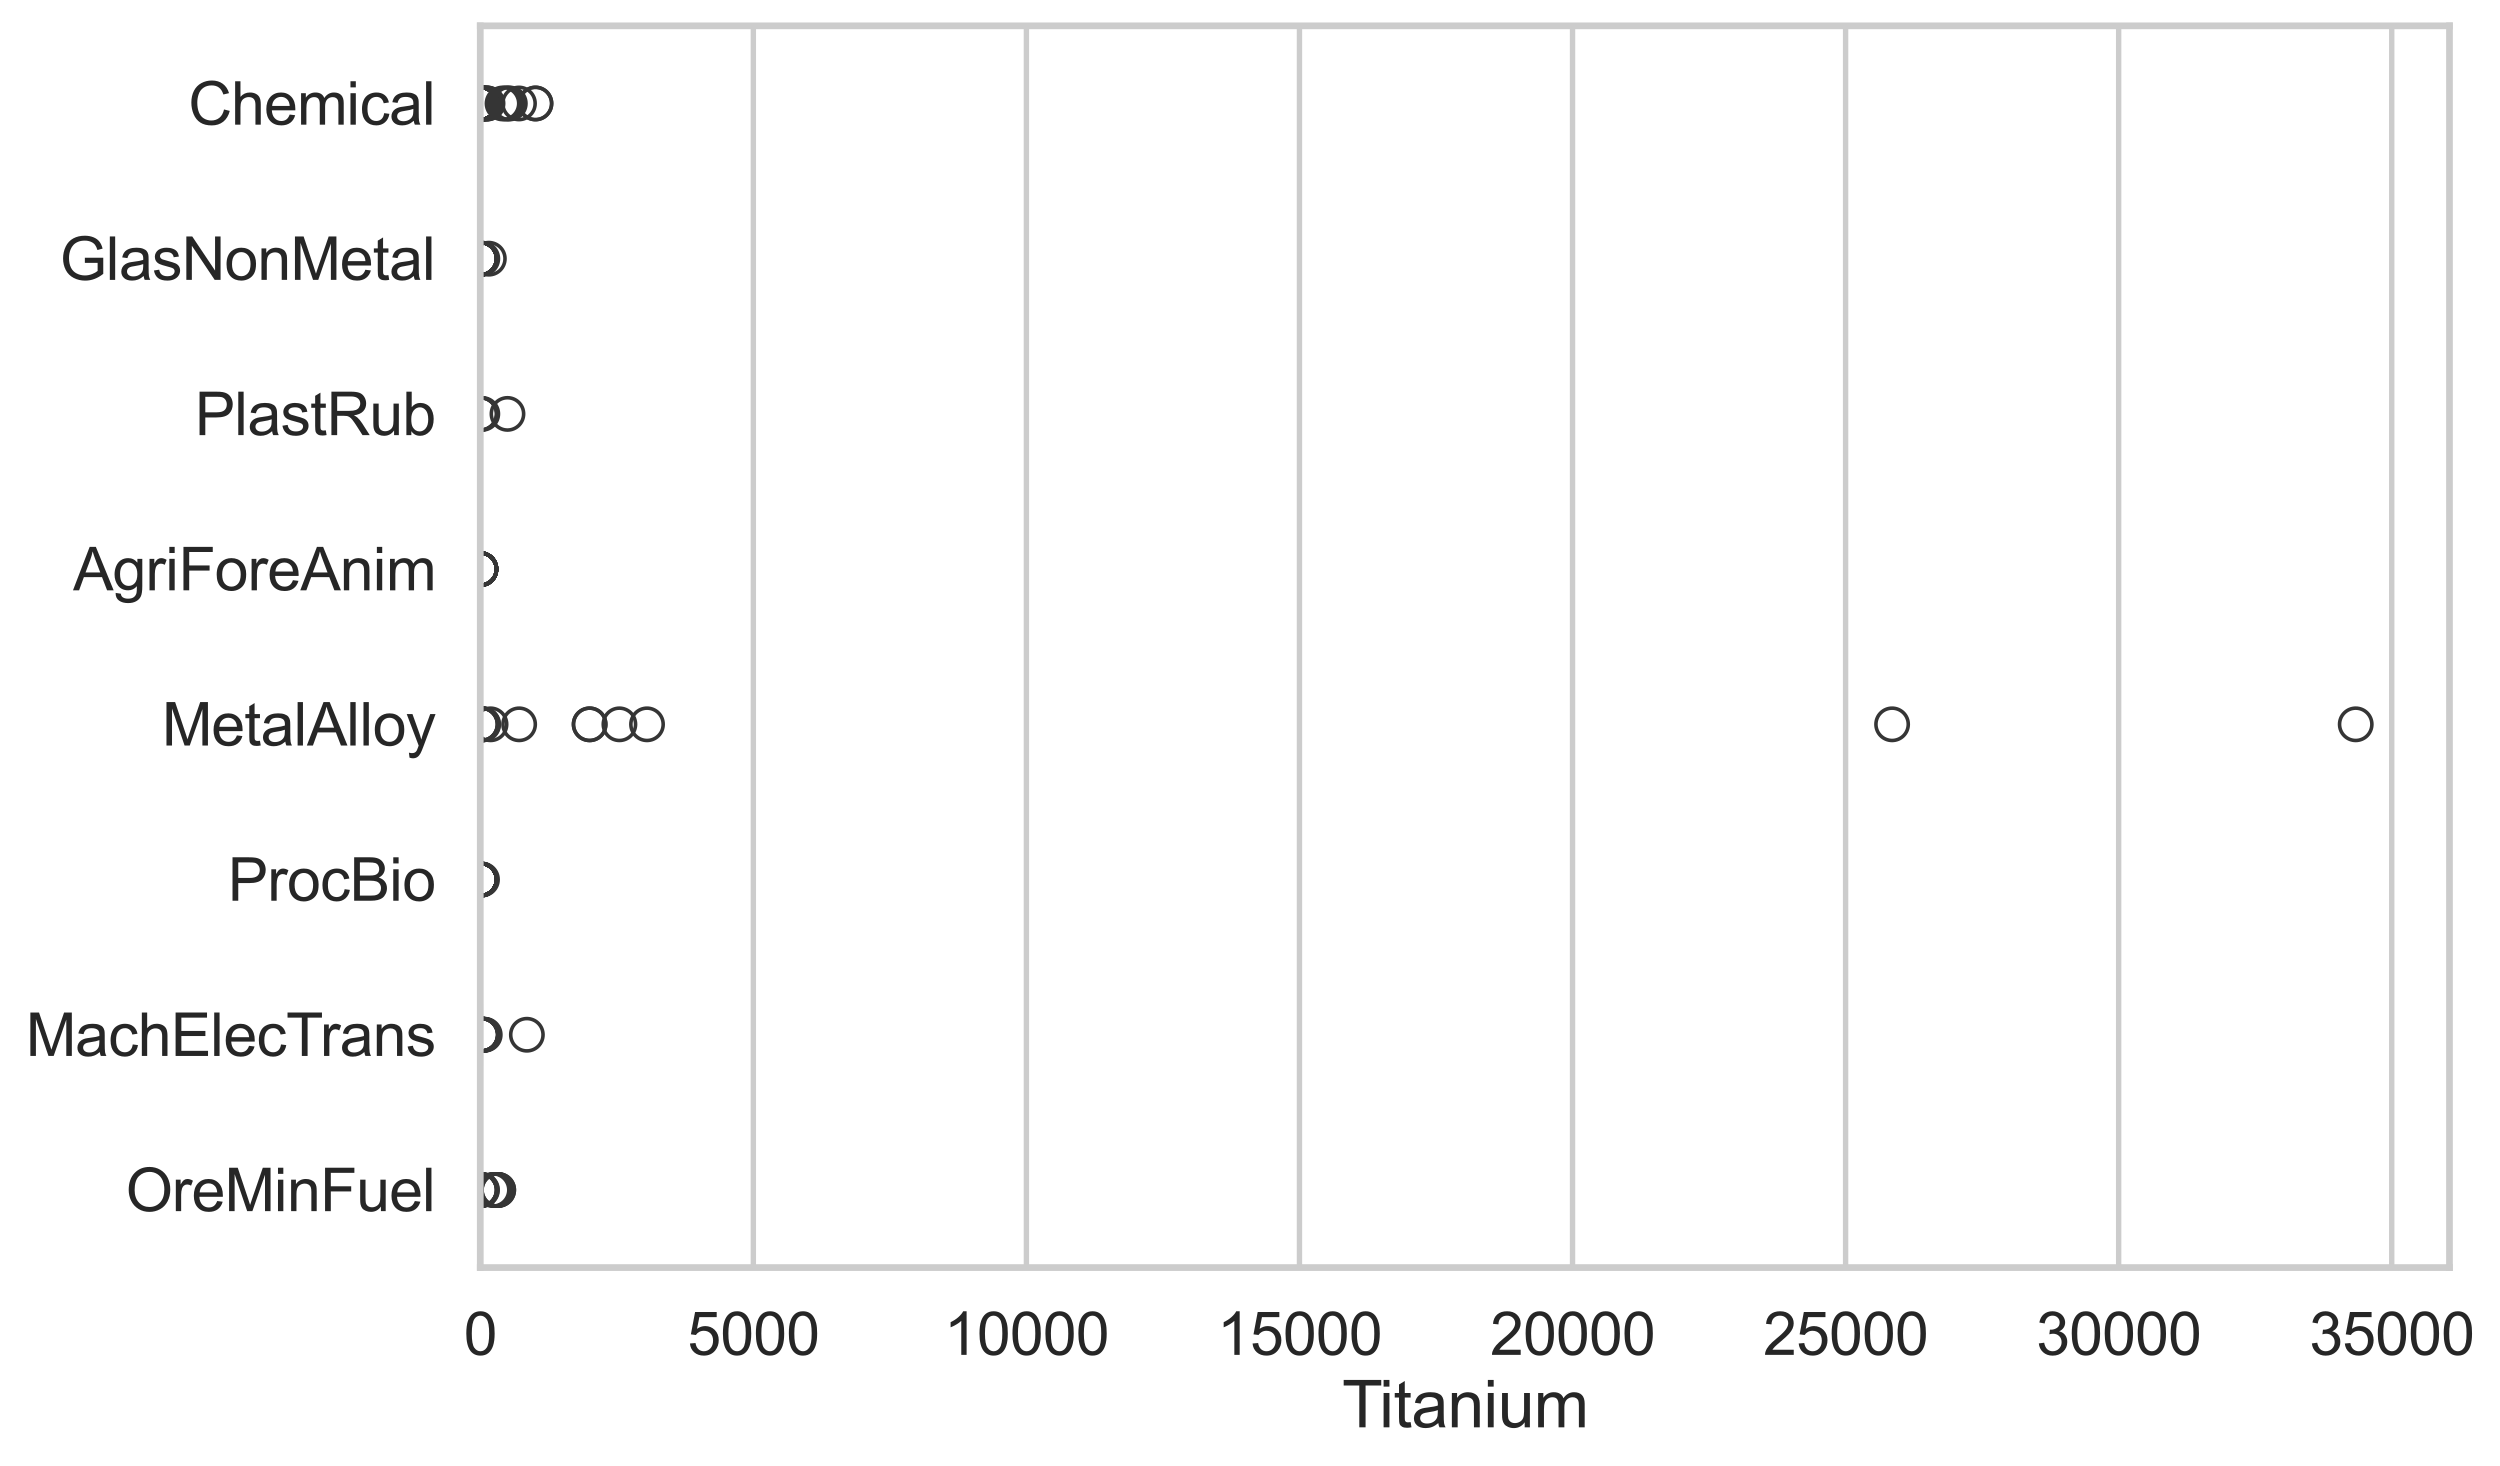 <?xml version="1.0" encoding="utf-8" standalone="no"?>
<!DOCTYPE svg PUBLIC "-//W3C//DTD SVG 1.1//EN"
  "http://www.w3.org/Graphics/SVG/1.1/DTD/svg11.dtd">
<svg xmlns:xlink="http://www.w3.org/1999/xlink" width="695.944pt" height="408.111pt" viewBox="0 0 695.944 408.111" xmlns="http://www.w3.org/2000/svg" version="1.1">
 <defs>
  <style type="text/css">*{stroke-linejoin: round; stroke-linecap: butt}</style>
 </defs>
 <g id="figure_1">
  <g id="patch_1">
   <path d="M 0 408.111 
L 695.944 408.111 
L 695.944 0 
L 0 0 
z
" style="fill: #ffffff"/>
  </g>
  <g id="axes_1">
   <g id="patch_2">
    <path d="M 133.697 352.86 
L 681.882 352.86 
L 681.882 7.2 
L 133.697 7.2 
z
" style="fill: #ffffff"/>
   </g>
   <g id="matplotlib.axis_1">
    <g id="xtick_1">
     <g id="line2d_1">
      <path d="M 133.697 352.86 
L 133.697 7.2 
" clip-path="url(#p1ba102d763)" style="fill: none; stroke: #cccccc; stroke-width: 1.5; stroke-linecap: round"/>
     </g>
     <g id="text_1">
      <!-- 0 -->
      <g style="fill: #262626" transform="translate(129.109 377.17) scale(0.165 -0.165)">
       <defs>
        <path id="ArialMT-30" d="M 266 2259 
Q 266 3072 433 3567 
Q 600 4063 929 4331 
Q 1259 4600 1759 4600 
Q 2128 4600 2406 4451 
Q 2684 4303 2865 4023 
Q 3047 3744 3150 3342 
Q 3253 2941 3253 2259 
Q 3253 1453 3087 958 
Q 2922 463 2592 192 
Q 2263 -78 1759 -78 
Q 1097 -78 719 397 
Q 266 969 266 2259 
z
M 844 2259 
Q 844 1131 1108 757 
Q 1372 384 1759 384 
Q 2147 384 2411 759 
Q 2675 1134 2675 2259 
Q 2675 3391 2411 3762 
Q 2147 4134 1753 4134 
Q 1366 4134 1134 3806 
Q 844 3388 844 2259 
z
" transform="scale(0.016)"/>
       </defs>
       <use xlink:href="#ArialMT-30"/>
      </g>
     </g>
    </g>
    <g id="xtick_2">
     <g id="line2d_2">
      <path d="M 209.712 352.86 
L 209.712 7.2 
" clip-path="url(#p1ba102d763)" style="fill: none; stroke: #cccccc; stroke-width: 1.5; stroke-linecap: round"/>
     </g>
     <g id="text_2">
      <!-- 5000 -->
      <g style="fill: #262626" transform="translate(191.361 377.17) scale(0.165 -0.165)">
       <defs>
        <path id="ArialMT-35" d="M 266 1200 
L 856 1250 
Q 922 819 1161 601 
Q 1400 384 1738 384 
Q 2144 384 2425 690 
Q 2706 997 2706 1503 
Q 2706 1984 2436 2262 
Q 2166 2541 1728 2541 
Q 1456 2541 1237 2417 
Q 1019 2294 894 2097 
L 366 2166 
L 809 4519 
L 3088 4519 
L 3088 3981 
L 1259 3981 
L 1013 2750 
Q 1425 3038 1878 3038 
Q 2478 3038 2890 2622 
Q 3303 2206 3303 1553 
Q 3303 931 2941 478 
Q 2500 -78 1738 -78 
Q 1113 -78 717 272 
Q 322 622 266 1200 
z
" transform="scale(0.016)"/>
       </defs>
       <use xlink:href="#ArialMT-35"/>
       <use xlink:href="#ArialMT-30" transform="translate(55.615 0)"/>
       <use xlink:href="#ArialMT-30" transform="translate(111.23 0)"/>
       <use xlink:href="#ArialMT-30" transform="translate(166.846 0)"/>
      </g>
     </g>
    </g>
    <g id="xtick_3">
     <g id="line2d_3">
      <path d="M 285.728 352.86 
L 285.728 7.2 
" clip-path="url(#p1ba102d763)" style="fill: none; stroke: #cccccc; stroke-width: 1.5; stroke-linecap: round"/>
     </g>
     <g id="text_3">
      <!-- 10000 -->
      <g style="fill: #262626" transform="translate(262.789 377.17) scale(0.165 -0.165)">
       <defs>
        <path id="ArialMT-31" d="M 2384 0 
L 1822 0 
L 1822 3584 
Q 1619 3391 1289 3197 
Q 959 3003 697 2906 
L 697 3450 
Q 1169 3672 1522 3987 
Q 1875 4303 2022 4600 
L 2384 4600 
L 2384 0 
z
" transform="scale(0.016)"/>
       </defs>
       <use xlink:href="#ArialMT-31"/>
       <use xlink:href="#ArialMT-30" transform="translate(55.615 0)"/>
       <use xlink:href="#ArialMT-30" transform="translate(111.23 0)"/>
       <use xlink:href="#ArialMT-30" transform="translate(166.846 0)"/>
       <use xlink:href="#ArialMT-30" transform="translate(222.461 0)"/>
      </g>
     </g>
    </g>
    <g id="xtick_4">
     <g id="line2d_4">
      <path d="M 361.743 352.86 
L 361.743 7.2 
" clip-path="url(#p1ba102d763)" style="fill: none; stroke: #cccccc; stroke-width: 1.5; stroke-linecap: round"/>
     </g>
     <g id="text_4">
      <!-- 15000 -->
      <g style="fill: #262626" transform="translate(338.804 377.17) scale(0.165 -0.165)">
       <use xlink:href="#ArialMT-31"/>
       <use xlink:href="#ArialMT-35" transform="translate(55.615 0)"/>
       <use xlink:href="#ArialMT-30" transform="translate(111.23 0)"/>
       <use xlink:href="#ArialMT-30" transform="translate(166.846 0)"/>
       <use xlink:href="#ArialMT-30" transform="translate(222.461 0)"/>
      </g>
     </g>
    </g>
    <g id="xtick_5">
     <g id="line2d_5">
      <path d="M 437.759 352.86 
L 437.759 7.2 
" clip-path="url(#p1ba102d763)" style="fill: none; stroke: #cccccc; stroke-width: 1.5; stroke-linecap: round"/>
     </g>
     <g id="text_5">
      <!-- 20000 -->
      <g style="fill: #262626" transform="translate(414.82 377.17) scale(0.165 -0.165)">
       <defs>
        <path id="ArialMT-32" d="M 3222 541 
L 3222 0 
L 194 0 
Q 188 203 259 391 
Q 375 700 629 1000 
Q 884 1300 1366 1694 
Q 2113 2306 2375 2664 
Q 2638 3022 2638 3341 
Q 2638 3675 2398 3904 
Q 2159 4134 1775 4134 
Q 1369 4134 1125 3890 
Q 881 3647 878 3216 
L 300 3275 
Q 359 3922 746 4261 
Q 1134 4600 1788 4600 
Q 2447 4600 2831 4234 
Q 3216 3869 3216 3328 
Q 3216 3053 3103 2787 
Q 2991 2522 2730 2228 
Q 2469 1934 1863 1422 
Q 1356 997 1212 845 
Q 1069 694 975 541 
L 3222 541 
z
" transform="scale(0.016)"/>
       </defs>
       <use xlink:href="#ArialMT-32"/>
       <use xlink:href="#ArialMT-30" transform="translate(55.615 0)"/>
       <use xlink:href="#ArialMT-30" transform="translate(111.23 0)"/>
       <use xlink:href="#ArialMT-30" transform="translate(166.846 0)"/>
       <use xlink:href="#ArialMT-30" transform="translate(222.461 0)"/>
      </g>
     </g>
    </g>
    <g id="xtick_6">
     <g id="line2d_6">
      <path d="M 513.774 352.86 
L 513.774 7.2 
" clip-path="url(#p1ba102d763)" style="fill: none; stroke: #cccccc; stroke-width: 1.5; stroke-linecap: round"/>
     </g>
     <g id="text_6">
      <!-- 25000 -->
      <g style="fill: #262626" transform="translate(490.835 377.17) scale(0.165 -0.165)">
       <use xlink:href="#ArialMT-32"/>
       <use xlink:href="#ArialMT-35" transform="translate(55.615 0)"/>
       <use xlink:href="#ArialMT-30" transform="translate(111.23 0)"/>
       <use xlink:href="#ArialMT-30" transform="translate(166.846 0)"/>
       <use xlink:href="#ArialMT-30" transform="translate(222.461 0)"/>
      </g>
     </g>
    </g>
    <g id="xtick_7">
     <g id="line2d_7">
      <path d="M 589.789 352.86 
L 589.789 7.2 
" clip-path="url(#p1ba102d763)" style="fill: none; stroke: #cccccc; stroke-width: 1.5; stroke-linecap: round"/>
     </g>
     <g id="text_7">
      <!-- 30000 -->
      <g style="fill: #262626" transform="translate(566.851 377.17) scale(0.165 -0.165)">
       <defs>
        <path id="ArialMT-33" d="M 269 1209 
L 831 1284 
Q 928 806 1161 595 
Q 1394 384 1728 384 
Q 2125 384 2398 659 
Q 2672 934 2672 1341 
Q 2672 1728 2419 1979 
Q 2166 2231 1775 2231 
Q 1616 2231 1378 2169 
L 1441 2663 
Q 1497 2656 1531 2656 
Q 1891 2656 2178 2843 
Q 2466 3031 2466 3422 
Q 2466 3731 2256 3934 
Q 2047 4138 1716 4138 
Q 1388 4138 1169 3931 
Q 950 3725 888 3313 
L 325 3413 
Q 428 3978 793 4289 
Q 1159 4600 1703 4600 
Q 2078 4600 2393 4439 
Q 2709 4278 2876 4000 
Q 3044 3722 3044 3409 
Q 3044 3113 2884 2869 
Q 2725 2625 2413 2481 
Q 2819 2388 3044 2092 
Q 3269 1797 3269 1353 
Q 3269 753 2831 336 
Q 2394 -81 1725 -81 
Q 1122 -81 723 278 
Q 325 638 269 1209 
z
" transform="scale(0.016)"/>
       </defs>
       <use xlink:href="#ArialMT-33"/>
       <use xlink:href="#ArialMT-30" transform="translate(55.615 0)"/>
       <use xlink:href="#ArialMT-30" transform="translate(111.23 0)"/>
       <use xlink:href="#ArialMT-30" transform="translate(166.846 0)"/>
       <use xlink:href="#ArialMT-30" transform="translate(222.461 0)"/>
      </g>
     </g>
    </g>
    <g id="xtick_8">
     <g id="line2d_8">
      <path d="M 665.805 352.86 
L 665.805 7.2 
" clip-path="url(#p1ba102d763)" style="fill: none; stroke: #cccccc; stroke-width: 1.5; stroke-linecap: round"/>
     </g>
     <g id="text_8">
      <!-- 35000 -->
      <g style="fill: #262626" transform="translate(642.866 377.17) scale(0.165 -0.165)">
       <use xlink:href="#ArialMT-33"/>
       <use xlink:href="#ArialMT-35" transform="translate(55.615 0)"/>
       <use xlink:href="#ArialMT-30" transform="translate(111.23 0)"/>
       <use xlink:href="#ArialMT-30" transform="translate(166.846 0)"/>
       <use xlink:href="#ArialMT-30" transform="translate(222.461 0)"/>
      </g>
     </g>
    </g>
    <g id="text_9">
     <!-- Titanium -->
     <g style="fill: #262626" transform="translate(373.619 397.334) scale(0.18 -0.18)">
      <defs>
       <path id="ArialMT-54" d="M 1659 0 
L 1659 4041 
L 150 4041 
L 150 4581 
L 3781 4581 
L 3781 4041 
L 2266 4041 
L 2266 0 
L 1659 0 
z
" transform="scale(0.016)"/>
       <path id="ArialMT-69" d="M 425 3934 
L 425 4581 
L 988 4581 
L 988 3934 
L 425 3934 
z
M 425 0 
L 425 3319 
L 988 3319 
L 988 0 
L 425 0 
z
" transform="scale(0.016)"/>
       <path id="ArialMT-74" d="M 1650 503 
L 1731 6 
Q 1494 -44 1306 -44 
Q 1000 -44 831 53 
Q 663 150 594 308 
Q 525 466 525 972 
L 525 2881 
L 113 2881 
L 113 3319 
L 525 3319 
L 525 4141 
L 1084 4478 
L 1084 3319 
L 1650 3319 
L 1650 2881 
L 1084 2881 
L 1084 941 
Q 1084 700 1114 631 
Q 1144 563 1211 522 
Q 1278 481 1403 481 
Q 1497 481 1650 503 
z
" transform="scale(0.016)"/>
       <path id="ArialMT-61" d="M 2588 409 
Q 2275 144 1986 34 
Q 1697 -75 1366 -75 
Q 819 -75 525 192 
Q 231 459 231 875 
Q 231 1119 342 1320 
Q 453 1522 633 1644 
Q 813 1766 1038 1828 
Q 1203 1872 1538 1913 
Q 2219 1994 2541 2106 
Q 2544 2222 2544 2253 
Q 2544 2597 2384 2738 
Q 2169 2928 1744 2928 
Q 1347 2928 1158 2789 
Q 969 2650 878 2297 
L 328 2372 
Q 403 2725 575 2942 
Q 747 3159 1072 3276 
Q 1397 3394 1825 3394 
Q 2250 3394 2515 3294 
Q 2781 3194 2906 3042 
Q 3031 2891 3081 2659 
Q 3109 2516 3109 2141 
L 3109 1391 
Q 3109 606 3145 398 
Q 3181 191 3288 0 
L 2700 0 
Q 2613 175 2588 409 
z
M 2541 1666 
Q 2234 1541 1622 1453 
Q 1275 1403 1131 1340 
Q 988 1278 909 1158 
Q 831 1038 831 891 
Q 831 666 1001 516 
Q 1172 366 1500 366 
Q 1825 366 2078 508 
Q 2331 650 2450 897 
Q 2541 1088 2541 1459 
L 2541 1666 
z
" transform="scale(0.016)"/>
       <path id="ArialMT-6e" d="M 422 0 
L 422 3319 
L 928 3319 
L 928 2847 
Q 1294 3394 1984 3394 
Q 2284 3394 2536 3286 
Q 2788 3178 2913 3003 
Q 3038 2828 3088 2588 
Q 3119 2431 3119 2041 
L 3119 0 
L 2556 0 
L 2556 2019 
Q 2556 2363 2490 2533 
Q 2425 2703 2258 2804 
Q 2091 2906 1866 2906 
Q 1506 2906 1245 2678 
Q 984 2450 984 1813 
L 984 0 
L 422 0 
z
" transform="scale(0.016)"/>
       <path id="ArialMT-75" d="M 2597 0 
L 2597 488 
Q 2209 -75 1544 -75 
Q 1250 -75 995 37 
Q 741 150 617 320 
Q 494 491 444 738 
Q 409 903 409 1263 
L 409 3319 
L 972 3319 
L 972 1478 
Q 972 1038 1006 884 
Q 1059 663 1231 536 
Q 1403 409 1656 409 
Q 1909 409 2131 539 
Q 2353 669 2445 892 
Q 2538 1116 2538 1541 
L 2538 3319 
L 3100 3319 
L 3100 0 
L 2597 0 
z
" transform="scale(0.016)"/>
       <path id="ArialMT-6d" d="M 422 0 
L 422 3319 
L 925 3319 
L 925 2853 
Q 1081 3097 1340 3245 
Q 1600 3394 1931 3394 
Q 2300 3394 2536 3241 
Q 2772 3088 2869 2813 
Q 3263 3394 3894 3394 
Q 4388 3394 4653 3120 
Q 4919 2847 4919 2278 
L 4919 0 
L 4359 0 
L 4359 2091 
Q 4359 2428 4304 2576 
Q 4250 2725 4106 2815 
Q 3963 2906 3769 2906 
Q 3419 2906 3187 2673 
Q 2956 2441 2956 1928 
L 2956 0 
L 2394 0 
L 2394 2156 
Q 2394 2531 2256 2718 
Q 2119 2906 1806 2906 
Q 1569 2906 1367 2781 
Q 1166 2656 1075 2415 
Q 984 2175 984 1722 
L 984 0 
L 422 0 
z
" transform="scale(0.016)"/>
      </defs>
      <use xlink:href="#ArialMT-54"/>
      <use xlink:href="#ArialMT-69" transform="translate(57.334 0)"/>
      <use xlink:href="#ArialMT-74" transform="translate(79.551 0)"/>
      <use xlink:href="#ArialMT-61" transform="translate(107.334 0)"/>
      <use xlink:href="#ArialMT-6e" transform="translate(162.949 0)"/>
      <use xlink:href="#ArialMT-69" transform="translate(218.564 0)"/>
      <use xlink:href="#ArialMT-75" transform="translate(240.781 0)"/>
      <use xlink:href="#ArialMT-6d" transform="translate(296.396 0)"/>
     </g>
    </g>
   </g>
   <g id="matplotlib.axis_2">
    <g id="ytick_1">
     <g id="text_10">
      <!-- Chemical -->
      <g style="fill: #262626" transform="translate(52.428 34.709) scale(0.165 -0.165)">
       <defs>
        <path id="ArialMT-43" d="M 3763 1606 
L 4369 1453 
Q 4178 706 3683 314 
Q 3188 -78 2472 -78 
Q 1731 -78 1267 223 
Q 803 525 561 1097 
Q 319 1669 319 2325 
Q 319 3041 592 3573 
Q 866 4106 1370 4382 
Q 1875 4659 2481 4659 
Q 3169 4659 3637 4309 
Q 4106 3959 4291 3325 
L 3694 3184 
Q 3534 3684 3231 3912 
Q 2928 4141 2469 4141 
Q 1941 4141 1586 3887 
Q 1231 3634 1087 3207 
Q 944 2781 944 2328 
Q 944 1744 1114 1308 
Q 1284 872 1643 656 
Q 2003 441 2422 441 
Q 2931 441 3284 734 
Q 3638 1028 3763 1606 
z
" transform="scale(0.016)"/>
        <path id="ArialMT-68" d="M 422 0 
L 422 4581 
L 984 4581 
L 984 2938 
Q 1378 3394 1978 3394 
Q 2347 3394 2619 3248 
Q 2891 3103 3008 2847 
Q 3125 2591 3125 2103 
L 3125 0 
L 2563 0 
L 2563 2103 
Q 2563 2525 2380 2717 
Q 2197 2909 1863 2909 
Q 1613 2909 1392 2779 
Q 1172 2650 1078 2428 
Q 984 2206 984 1816 
L 984 0 
L 422 0 
z
" transform="scale(0.016)"/>
        <path id="ArialMT-65" d="M 2694 1069 
L 3275 997 
Q 3138 488 2766 206 
Q 2394 -75 1816 -75 
Q 1088 -75 661 373 
Q 234 822 234 1631 
Q 234 2469 665 2931 
Q 1097 3394 1784 3394 
Q 2450 3394 2872 2941 
Q 3294 2488 3294 1666 
Q 3294 1616 3291 1516 
L 816 1516 
Q 847 969 1125 678 
Q 1403 388 1819 388 
Q 2128 388 2347 550 
Q 2566 713 2694 1069 
z
M 847 1978 
L 2700 1978 
Q 2663 2397 2488 2606 
Q 2219 2931 1791 2931 
Q 1403 2931 1139 2672 
Q 875 2413 847 1978 
z
" transform="scale(0.016)"/>
        <path id="ArialMT-63" d="M 2588 1216 
L 3141 1144 
Q 3050 572 2676 248 
Q 2303 -75 1759 -75 
Q 1078 -75 664 370 
Q 250 816 250 1647 
Q 250 2184 428 2587 
Q 606 2991 970 3192 
Q 1334 3394 1763 3394 
Q 2303 3394 2647 3120 
Q 2991 2847 3088 2344 
L 2541 2259 
Q 2463 2594 2264 2762 
Q 2066 2931 1784 2931 
Q 1359 2931 1093 2626 
Q 828 2322 828 1663 
Q 828 994 1084 691 
Q 1341 388 1753 388 
Q 2084 388 2306 591 
Q 2528 794 2588 1216 
z
" transform="scale(0.016)"/>
        <path id="ArialMT-6c" d="M 409 0 
L 409 4581 
L 972 4581 
L 972 0 
L 409 0 
z
" transform="scale(0.016)"/>
       </defs>
       <use xlink:href="#ArialMT-43"/>
       <use xlink:href="#ArialMT-68" transform="translate(72.217 0)"/>
       <use xlink:href="#ArialMT-65" transform="translate(127.832 0)"/>
       <use xlink:href="#ArialMT-6d" transform="translate(183.447 0)"/>
       <use xlink:href="#ArialMT-69" transform="translate(266.748 0)"/>
       <use xlink:href="#ArialMT-63" transform="translate(288.965 0)"/>
       <use xlink:href="#ArialMT-61" transform="translate(338.965 0)"/>
       <use xlink:href="#ArialMT-6c" transform="translate(394.58 0)"/>
      </g>
     </g>
    </g>
    <g id="ytick_2">
     <g id="text_11">
      <!-- GlasNonMetal -->
      <g style="fill: #262626" transform="translate(16.659 77.916) scale(0.165 -0.165)">
       <defs>
        <path id="ArialMT-47" d="M 2638 1797 
L 2638 2334 
L 4578 2338 
L 4578 638 
Q 4131 281 3656 101 
Q 3181 -78 2681 -78 
Q 2006 -78 1454 211 
Q 903 500 622 1047 
Q 341 1594 341 2269 
Q 341 2938 620 3517 
Q 900 4097 1425 4378 
Q 1950 4659 2634 4659 
Q 3131 4659 3532 4498 
Q 3934 4338 4162 4050 
Q 4391 3763 4509 3300 
L 3963 3150 
Q 3859 3500 3706 3700 
Q 3553 3900 3268 4020 
Q 2984 4141 2638 4141 
Q 2222 4141 1919 4014 
Q 1616 3888 1430 3681 
Q 1244 3475 1141 3228 
Q 966 2803 966 2306 
Q 966 1694 1177 1281 
Q 1388 869 1791 669 
Q 2194 469 2647 469 
Q 3041 469 3416 620 
Q 3791 772 3984 944 
L 3984 1797 
L 2638 1797 
z
" transform="scale(0.016)"/>
        <path id="ArialMT-73" d="M 197 991 
L 753 1078 
Q 800 744 1014 566 
Q 1228 388 1613 388 
Q 2000 388 2187 545 
Q 2375 703 2375 916 
Q 2375 1106 2209 1216 
Q 2094 1291 1634 1406 
Q 1016 1563 777 1677 
Q 538 1791 414 1992 
Q 291 2194 291 2438 
Q 291 2659 392 2848 
Q 494 3038 669 3163 
Q 800 3259 1026 3326 
Q 1253 3394 1513 3394 
Q 1903 3394 2198 3281 
Q 2494 3169 2634 2976 
Q 2775 2784 2828 2463 
L 2278 2388 
Q 2241 2644 2061 2787 
Q 1881 2931 1553 2931 
Q 1166 2931 1000 2803 
Q 834 2675 834 2503 
Q 834 2394 903 2306 
Q 972 2216 1119 2156 
Q 1203 2125 1616 2013 
Q 2213 1853 2448 1751 
Q 2684 1650 2818 1456 
Q 2953 1263 2953 975 
Q 2953 694 2789 445 
Q 2625 197 2315 61 
Q 2006 -75 1616 -75 
Q 969 -75 630 194 
Q 291 463 197 991 
z
" transform="scale(0.016)"/>
        <path id="ArialMT-4e" d="M 488 0 
L 488 4581 
L 1109 4581 
L 3516 984 
L 3516 4581 
L 4097 4581 
L 4097 0 
L 3475 0 
L 1069 3600 
L 1069 0 
L 488 0 
z
" transform="scale(0.016)"/>
        <path id="ArialMT-6f" d="M 213 1659 
Q 213 2581 725 3025 
Q 1153 3394 1769 3394 
Q 2453 3394 2887 2945 
Q 3322 2497 3322 1706 
Q 3322 1066 3130 698 
Q 2938 331 2570 128 
Q 2203 -75 1769 -75 
Q 1072 -75 642 372 
Q 213 819 213 1659 
z
M 791 1659 
Q 791 1022 1069 705 
Q 1347 388 1769 388 
Q 2188 388 2466 706 
Q 2744 1025 2744 1678 
Q 2744 2294 2464 2611 
Q 2184 2928 1769 2928 
Q 1347 2928 1069 2612 
Q 791 2297 791 1659 
z
" transform="scale(0.016)"/>
        <path id="ArialMT-4d" d="M 475 0 
L 475 4581 
L 1388 4581 
L 2472 1338 
Q 2622 884 2691 659 
Q 2769 909 2934 1394 
L 4031 4581 
L 4847 4581 
L 4847 0 
L 4263 0 
L 4263 3834 
L 2931 0 
L 2384 0 
L 1059 3900 
L 1059 0 
L 475 0 
z
" transform="scale(0.016)"/>
       </defs>
       <use xlink:href="#ArialMT-47"/>
       <use xlink:href="#ArialMT-6c" transform="translate(77.783 0)"/>
       <use xlink:href="#ArialMT-61" transform="translate(100 0)"/>
       <use xlink:href="#ArialMT-73" transform="translate(155.615 0)"/>
       <use xlink:href="#ArialMT-4e" transform="translate(205.615 0)"/>
       <use xlink:href="#ArialMT-6f" transform="translate(277.832 0)"/>
       <use xlink:href="#ArialMT-6e" transform="translate(333.447 0)"/>
       <use xlink:href="#ArialMT-4d" transform="translate(389.062 0)"/>
       <use xlink:href="#ArialMT-65" transform="translate(472.363 0)"/>
       <use xlink:href="#ArialMT-74" transform="translate(527.979 0)"/>
       <use xlink:href="#ArialMT-61" transform="translate(555.762 0)"/>
       <use xlink:href="#ArialMT-6c" transform="translate(611.377 0)"/>
      </g>
     </g>
    </g>
    <g id="ytick_3">
     <g id="text_12">
      <!-- PlastRub -->
      <g style="fill: #262626" transform="translate(54.248 121.124) scale(0.165 -0.165)">
       <defs>
        <path id="ArialMT-50" d="M 494 0 
L 494 4581 
L 2222 4581 
Q 2678 4581 2919 4538 
Q 3256 4481 3484 4323 
Q 3713 4166 3852 3881 
Q 3991 3597 3991 3256 
Q 3991 2672 3619 2267 
Q 3247 1863 2275 1863 
L 1100 1863 
L 1100 0 
L 494 0 
z
M 1100 2403 
L 2284 2403 
Q 2872 2403 3119 2622 
Q 3366 2841 3366 3238 
Q 3366 3525 3220 3729 
Q 3075 3934 2838 4000 
Q 2684 4041 2272 4041 
L 1100 4041 
L 1100 2403 
z
" transform="scale(0.016)"/>
        <path id="ArialMT-52" d="M 503 0 
L 503 4581 
L 2534 4581 
Q 3147 4581 3465 4457 
Q 3784 4334 3975 4021 
Q 4166 3709 4166 3331 
Q 4166 2844 3850 2509 
Q 3534 2175 2875 2084 
Q 3116 1969 3241 1856 
Q 3506 1613 3744 1247 
L 4541 0 
L 3778 0 
L 3172 953 
Q 2906 1366 2734 1584 
Q 2563 1803 2427 1890 
Q 2291 1978 2150 2013 
Q 2047 2034 1813 2034 
L 1109 2034 
L 1109 0 
L 503 0 
z
M 1109 2559 
L 2413 2559 
Q 2828 2559 3062 2645 
Q 3297 2731 3419 2920 
Q 3541 3109 3541 3331 
Q 3541 3656 3305 3865 
Q 3069 4075 2559 4075 
L 1109 4075 
L 1109 2559 
z
" transform="scale(0.016)"/>
        <path id="ArialMT-62" d="M 941 0 
L 419 0 
L 419 4581 
L 981 4581 
L 981 2947 
Q 1338 3394 1891 3394 
Q 2197 3394 2470 3270 
Q 2744 3147 2920 2923 
Q 3097 2700 3197 2384 
Q 3297 2069 3297 1709 
Q 3297 856 2875 390 
Q 2453 -75 1863 -75 
Q 1275 -75 941 416 
L 941 0 
z
M 934 1684 
Q 934 1088 1097 822 
Q 1363 388 1816 388 
Q 2184 388 2453 708 
Q 2722 1028 2722 1663 
Q 2722 2313 2464 2622 
Q 2206 2931 1841 2931 
Q 1472 2931 1203 2611 
Q 934 2291 934 1684 
z
" transform="scale(0.016)"/>
       </defs>
       <use xlink:href="#ArialMT-50"/>
       <use xlink:href="#ArialMT-6c" transform="translate(66.699 0)"/>
       <use xlink:href="#ArialMT-61" transform="translate(88.916 0)"/>
       <use xlink:href="#ArialMT-73" transform="translate(144.531 0)"/>
       <use xlink:href="#ArialMT-74" transform="translate(194.531 0)"/>
       <use xlink:href="#ArialMT-52" transform="translate(222.314 0)"/>
       <use xlink:href="#ArialMT-75" transform="translate(294.531 0)"/>
       <use xlink:href="#ArialMT-62" transform="translate(350.146 0)"/>
      </g>
     </g>
    </g>
    <g id="ytick_4">
     <g id="text_13">
      <!-- AgriForeAnim -->
      <g style="fill: #262626" transform="translate(20.341 164.331) scale(0.165 -0.165)">
       <defs>
        <path id="ArialMT-41" d="M -9 0 
L 1750 4581 
L 2403 4581 
L 4278 0 
L 3588 0 
L 3053 1388 
L 1138 1388 
L 634 0 
L -9 0 
z
M 1313 1881 
L 2866 1881 
L 2388 3150 
Q 2169 3728 2063 4100 
Q 1975 3659 1816 3225 
L 1313 1881 
z
" transform="scale(0.016)"/>
        <path id="ArialMT-67" d="M 319 -275 
L 866 -356 
Q 900 -609 1056 -725 
Q 1266 -881 1628 -881 
Q 2019 -881 2231 -725 
Q 2444 -569 2519 -288 
Q 2563 -116 2559 434 
Q 2191 0 1641 0 
Q 956 0 581 494 
Q 206 988 206 1678 
Q 206 2153 378 2554 
Q 550 2956 876 3175 
Q 1203 3394 1644 3394 
Q 2231 3394 2613 2919 
L 2613 3319 
L 3131 3319 
L 3131 450 
Q 3131 -325 2973 -648 
Q 2816 -972 2473 -1159 
Q 2131 -1347 1631 -1347 
Q 1038 -1347 672 -1080 
Q 306 -813 319 -275 
z
M 784 1719 
Q 784 1066 1043 766 
Q 1303 466 1694 466 
Q 2081 466 2343 764 
Q 2606 1063 2606 1700 
Q 2606 2309 2336 2618 
Q 2066 2928 1684 2928 
Q 1309 2928 1046 2623 
Q 784 2319 784 1719 
z
" transform="scale(0.016)"/>
        <path id="ArialMT-72" d="M 416 0 
L 416 3319 
L 922 3319 
L 922 2816 
Q 1116 3169 1280 3281 
Q 1444 3394 1641 3394 
Q 1925 3394 2219 3213 
L 2025 2691 
Q 1819 2813 1613 2813 
Q 1428 2813 1281 2702 
Q 1134 2591 1072 2394 
Q 978 2094 978 1738 
L 978 0 
L 416 0 
z
" transform="scale(0.016)"/>
        <path id="ArialMT-46" d="M 525 0 
L 525 4581 
L 3616 4581 
L 3616 4041 
L 1131 4041 
L 1131 2622 
L 3281 2622 
L 3281 2081 
L 1131 2081 
L 1131 0 
L 525 0 
z
" transform="scale(0.016)"/>
       </defs>
       <use xlink:href="#ArialMT-41"/>
       <use xlink:href="#ArialMT-67" transform="translate(66.699 0)"/>
       <use xlink:href="#ArialMT-72" transform="translate(122.314 0)"/>
       <use xlink:href="#ArialMT-69" transform="translate(155.615 0)"/>
       <use xlink:href="#ArialMT-46" transform="translate(177.832 0)"/>
       <use xlink:href="#ArialMT-6f" transform="translate(238.916 0)"/>
       <use xlink:href="#ArialMT-72" transform="translate(294.531 0)"/>
       <use xlink:href="#ArialMT-65" transform="translate(327.832 0)"/>
       <use xlink:href="#ArialMT-41" transform="translate(383.447 0)"/>
       <use xlink:href="#ArialMT-6e" transform="translate(450.146 0)"/>
       <use xlink:href="#ArialMT-69" transform="translate(505.762 0)"/>
       <use xlink:href="#ArialMT-6d" transform="translate(527.979 0)"/>
      </g>
     </g>
    </g>
    <g id="ytick_5">
     <g id="text_14">
      <!-- MetalAlloy -->
      <g style="fill: #262626" transform="translate(45.088 207.539) scale(0.165 -0.165)">
       <defs>
        <path id="ArialMT-79" d="M 397 -1278 
L 334 -750 
Q 519 -800 656 -800 
Q 844 -800 956 -737 
Q 1069 -675 1141 -563 
Q 1194 -478 1313 -144 
Q 1328 -97 1363 -6 
L 103 3319 
L 709 3319 
L 1400 1397 
Q 1534 1031 1641 628 
Q 1738 1016 1872 1384 
L 2581 3319 
L 3144 3319 
L 1881 -56 
Q 1678 -603 1566 -809 
Q 1416 -1088 1222 -1217 
Q 1028 -1347 759 -1347 
Q 597 -1347 397 -1278 
z
" transform="scale(0.016)"/>
       </defs>
       <use xlink:href="#ArialMT-4d"/>
       <use xlink:href="#ArialMT-65" transform="translate(83.301 0)"/>
       <use xlink:href="#ArialMT-74" transform="translate(138.916 0)"/>
       <use xlink:href="#ArialMT-61" transform="translate(166.699 0)"/>
       <use xlink:href="#ArialMT-6c" transform="translate(222.314 0)"/>
       <use xlink:href="#ArialMT-41" transform="translate(244.531 0)"/>
       <use xlink:href="#ArialMT-6c" transform="translate(311.23 0)"/>
       <use xlink:href="#ArialMT-6c" transform="translate(333.447 0)"/>
       <use xlink:href="#ArialMT-6f" transform="translate(355.664 0)"/>
       <use xlink:href="#ArialMT-79" transform="translate(411.279 0)"/>
      </g>
     </g>
    </g>
    <g id="ytick_6">
     <g id="text_15">
      <!-- ProcBio -->
      <g style="fill: #262626" transform="translate(63.424 250.746) scale(0.165 -0.165)">
       <defs>
        <path id="ArialMT-42" d="M 469 0 
L 469 4581 
L 2188 4581 
Q 2713 4581 3030 4442 
Q 3347 4303 3526 4014 
Q 3706 3725 3706 3409 
Q 3706 3116 3547 2856 
Q 3388 2597 3066 2438 
Q 3481 2316 3704 2022 
Q 3928 1728 3928 1328 
Q 3928 1006 3792 729 
Q 3656 453 3456 303 
Q 3256 153 2954 76 
Q 2653 0 2216 0 
L 469 0 
z
M 1075 2656 
L 2066 2656 
Q 2469 2656 2644 2709 
Q 2875 2778 2992 2937 
Q 3109 3097 3109 3338 
Q 3109 3566 3000 3739 
Q 2891 3913 2687 3977 
Q 2484 4041 1991 4041 
L 1075 4041 
L 1075 2656 
z
M 1075 541 
L 2216 541 
Q 2509 541 2628 563 
Q 2838 600 2978 687 
Q 3119 775 3209 942 
Q 3300 1109 3300 1328 
Q 3300 1584 3169 1773 
Q 3038 1963 2805 2039 
Q 2572 2116 2134 2116 
L 1075 2116 
L 1075 541 
z
" transform="scale(0.016)"/>
       </defs>
       <use xlink:href="#ArialMT-50"/>
       <use xlink:href="#ArialMT-72" transform="translate(66.699 0)"/>
       <use xlink:href="#ArialMT-6f" transform="translate(100 0)"/>
       <use xlink:href="#ArialMT-63" transform="translate(155.615 0)"/>
       <use xlink:href="#ArialMT-42" transform="translate(205.615 0)"/>
       <use xlink:href="#ArialMT-69" transform="translate(272.314 0)"/>
       <use xlink:href="#ArialMT-6f" transform="translate(294.531 0)"/>
      </g>
     </g>
    </g>
    <g id="ytick_7">
     <g id="text_16">
      <!-- MachElecTrans -->
      <g style="fill: #262626" transform="translate(7.2 293.954) scale(0.165 -0.165)">
       <defs>
        <path id="ArialMT-45" d="M 506 0 
L 506 4581 
L 3819 4581 
L 3819 4041 
L 1113 4041 
L 1113 2638 
L 3647 2638 
L 3647 2100 
L 1113 2100 
L 1113 541 
L 3925 541 
L 3925 0 
L 506 0 
z
" transform="scale(0.016)"/>
       </defs>
       <use xlink:href="#ArialMT-4d"/>
       <use xlink:href="#ArialMT-61" transform="translate(83.301 0)"/>
       <use xlink:href="#ArialMT-63" transform="translate(138.916 0)"/>
       <use xlink:href="#ArialMT-68" transform="translate(188.916 0)"/>
       <use xlink:href="#ArialMT-45" transform="translate(244.531 0)"/>
       <use xlink:href="#ArialMT-6c" transform="translate(311.23 0)"/>
       <use xlink:href="#ArialMT-65" transform="translate(333.447 0)"/>
       <use xlink:href="#ArialMT-63" transform="translate(389.062 0)"/>
       <use xlink:href="#ArialMT-54" transform="translate(439.062 0)"/>
       <use xlink:href="#ArialMT-72" transform="translate(496.396 0)"/>
       <use xlink:href="#ArialMT-61" transform="translate(529.697 0)"/>
       <use xlink:href="#ArialMT-6e" transform="translate(585.312 0)"/>
       <use xlink:href="#ArialMT-73" transform="translate(640.928 0)"/>
      </g>
     </g>
    </g>
    <g id="ytick_8">
     <g id="text_17">
      <!-- OreMinFuel -->
      <g style="fill: #262626" transform="translate(35.013 337.161) scale(0.165 -0.165)">
       <defs>
        <path id="ArialMT-4f" d="M 309 2231 
Q 309 3372 921 4017 
Q 1534 4663 2503 4663 
Q 3138 4663 3647 4359 
Q 4156 4056 4423 3514 
Q 4691 2972 4691 2284 
Q 4691 1588 4409 1038 
Q 4128 488 3612 205 
Q 3097 -78 2500 -78 
Q 1853 -78 1343 234 
Q 834 547 571 1087 
Q 309 1628 309 2231 
z
M 934 2222 
Q 934 1394 1379 917 
Q 1825 441 2497 441 
Q 3181 441 3623 922 
Q 4066 1403 4066 2288 
Q 4066 2847 3877 3264 
Q 3688 3681 3323 3911 
Q 2959 4141 2506 4141 
Q 1863 4141 1398 3698 
Q 934 3256 934 2222 
z
" transform="scale(0.016)"/>
       </defs>
       <use xlink:href="#ArialMT-4f"/>
       <use xlink:href="#ArialMT-72" transform="translate(77.783 0)"/>
       <use xlink:href="#ArialMT-65" transform="translate(111.084 0)"/>
       <use xlink:href="#ArialMT-4d" transform="translate(166.699 0)"/>
       <use xlink:href="#ArialMT-69" transform="translate(250 0)"/>
       <use xlink:href="#ArialMT-6e" transform="translate(272.217 0)"/>
       <use xlink:href="#ArialMT-46" transform="translate(327.832 0)"/>
       <use xlink:href="#ArialMT-75" transform="translate(388.916 0)"/>
       <use xlink:href="#ArialMT-65" transform="translate(444.531 0)"/>
       <use xlink:href="#ArialMT-6c" transform="translate(500.146 0)"/>
      </g>
     </g>
    </g>
   </g>
   <g id="patch_3">
    <path d="M 133.7 11.521 
L 133.7 46.087 
L 133.713 46.087 
L 133.713 11.521 
L 133.7 11.521 
z
" clip-path="url(#p1ba102d763)" style="fill: #ca74db; stroke: #353535; stroke-linejoin: miter"/>
   </g>
   <g id="line2d_9">
    <path d="M 133.7 28.804 
L 133.697 28.804 
" clip-path="url(#p1ba102d763)" style="fill: none; stroke: #353535"/>
   </g>
   <g id="line2d_10">
    <path d="M 133.713 28.804 
L 133.733 28.804 
" clip-path="url(#p1ba102d763)" style="fill: none; stroke: #353535"/>
   </g>
   <g id="line2d_11">
    <path d="M 133.697 20.162 
L 133.697 37.445 
" clip-path="url(#p1ba102d763)" style="fill: none; stroke: #353535; stroke-linecap: round"/>
   </g>
   <g id="line2d_12">
    <path d="M 133.733 20.162 
L 133.733 37.445 
" clip-path="url(#p1ba102d763)" style="fill: none; stroke: #353535; stroke-linecap: round"/>
   </g>
   <g id="line2d_13">
    <defs>
     <path id="m07dddb624d" d="M 0 4.5 
C 1.193 4.5 2.338 4.026 3.182 3.182 
C 4.026 2.338 4.5 1.193 4.5 0 
C 4.5 -1.193 4.026 -2.338 3.182 -3.182 
C 2.338 -4.026 1.193 -4.5 0 -4.5 
C -1.193 -4.5 -2.338 -4.026 -3.182 -3.182 
C -4.026 -2.338 -4.5 -1.193 -4.5 0 
C -4.5 1.193 -4.026 2.338 -3.182 3.182 
C -2.338 4.026 -1.193 4.5 0 4.5 
z
" style="stroke: #353535"/>
    </defs>
    <g clip-path="url(#p1ba102d763)">
     <use xlink:href="#m07dddb624d" x="133.747" y="28.804" style="fill-opacity: 0; stroke: #353535"/>
     <use xlink:href="#m07dddb624d" x="133.897" y="28.804" style="fill-opacity: 0; stroke: #353535"/>
     <use xlink:href="#m07dddb624d" x="133.734" y="28.804" style="fill-opacity: 0; stroke: #353535"/>
     <use xlink:href="#m07dddb624d" x="133.742" y="28.804" style="fill-opacity: 0; stroke: #353535"/>
     <use xlink:href="#m07dddb624d" x="141.357" y="28.804" style="fill-opacity: 0; stroke: #353535"/>
     <use xlink:href="#m07dddb624d" x="135.712" y="28.804" style="fill-opacity: 0; stroke: #353535"/>
     <use xlink:href="#m07dddb624d" x="133.758" y="28.804" style="fill-opacity: 0; stroke: #353535"/>
     <use xlink:href="#m07dddb624d" x="134.458" y="28.804" style="fill-opacity: 0; stroke: #353535"/>
     <use xlink:href="#m07dddb624d" x="135.22" y="28.804" style="fill-opacity: 0; stroke: #353535"/>
     <use xlink:href="#m07dddb624d" x="133.747" y="28.804" style="fill-opacity: 0; stroke: #353535"/>
     <use xlink:href="#m07dddb624d" x="149.062" y="28.804" style="fill-opacity: 0; stroke: #353535"/>
     <use xlink:href="#m07dddb624d" x="133.754" y="28.804" style="fill-opacity: 0; stroke: #353535"/>
     <use xlink:href="#m07dddb624d" x="134.143" y="28.804" style="fill-opacity: 0; stroke: #353535"/>
     <use xlink:href="#m07dddb624d" x="133.764" y="28.804" style="fill-opacity: 0; stroke: #353535"/>
     <use xlink:href="#m07dddb624d" x="133.841" y="28.804" style="fill-opacity: 0; stroke: #353535"/>
     <use xlink:href="#m07dddb624d" x="133.924" y="28.804" style="fill-opacity: 0; stroke: #353535"/>
     <use xlink:href="#m07dddb624d" x="133.787" y="28.804" style="fill-opacity: 0; stroke: #353535"/>
     <use xlink:href="#m07dddb624d" x="134.308" y="28.804" style="fill-opacity: 0; stroke: #353535"/>
     <use xlink:href="#m07dddb624d" x="133.794" y="28.804" style="fill-opacity: 0; stroke: #353535"/>
     <use xlink:href="#m07dddb624d" x="133.734" y="28.804" style="fill-opacity: 0; stroke: #353535"/>
     <use xlink:href="#m07dddb624d" x="134.244" y="28.804" style="fill-opacity: 0; stroke: #353535"/>
     <use xlink:href="#m07dddb624d" x="133.788" y="28.804" style="fill-opacity: 0; stroke: #353535"/>
     <use xlink:href="#m07dddb624d" x="133.736" y="28.804" style="fill-opacity: 0; stroke: #353535"/>
     <use xlink:href="#m07dddb624d" x="133.737" y="28.804" style="fill-opacity: 0; stroke: #353535"/>
     <use xlink:href="#m07dddb624d" x="133.755" y="28.804" style="fill-opacity: 0; stroke: #353535"/>
     <use xlink:href="#m07dddb624d" x="134.456" y="28.804" style="fill-opacity: 0; stroke: #353535"/>
     <use xlink:href="#m07dddb624d" x="133.739" y="28.804" style="fill-opacity: 0; stroke: #353535"/>
     <use xlink:href="#m07dddb624d" x="135.193" y="28.804" style="fill-opacity: 0; stroke: #353535"/>
     <use xlink:href="#m07dddb624d" x="134.048" y="28.804" style="fill-opacity: 0; stroke: #353535"/>
     <use xlink:href="#m07dddb624d" x="133.737" y="28.804" style="fill-opacity: 0; stroke: #353535"/>
     <use xlink:href="#m07dddb624d" x="133.74" y="28.804" style="fill-opacity: 0; stroke: #353535"/>
     <use xlink:href="#m07dddb624d" x="133.77" y="28.804" style="fill-opacity: 0; stroke: #353535"/>
     <use xlink:href="#m07dddb624d" x="133.852" y="28.804" style="fill-opacity: 0; stroke: #353535"/>
     <use xlink:href="#m07dddb624d" x="133.746" y="28.804" style="fill-opacity: 0; stroke: #353535"/>
     <use xlink:href="#m07dddb624d" x="133.736" y="28.804" style="fill-opacity: 0; stroke: #353535"/>
     <use xlink:href="#m07dddb624d" x="133.743" y="28.804" style="fill-opacity: 0; stroke: #353535"/>
     <use xlink:href="#m07dddb624d" x="133.739" y="28.804" style="fill-opacity: 0; stroke: #353535"/>
     <use xlink:href="#m07dddb624d" x="141.918" y="28.804" style="fill-opacity: 0; stroke: #353535"/>
     <use xlink:href="#m07dddb624d" x="133.783" y="28.804" style="fill-opacity: 0; stroke: #353535"/>
     <use xlink:href="#m07dddb624d" x="133.834" y="28.804" style="fill-opacity: 0; stroke: #353535"/>
     <use xlink:href="#m07dddb624d" x="133.806" y="28.804" style="fill-opacity: 0; stroke: #353535"/>
     <use xlink:href="#m07dddb624d" x="133.739" y="28.804" style="fill-opacity: 0; stroke: #353535"/>
     <use xlink:href="#m07dddb624d" x="133.808" y="28.804" style="fill-opacity: 0; stroke: #353535"/>
     <use xlink:href="#m07dddb624d" x="133.74" y="28.804" style="fill-opacity: 0; stroke: #353535"/>
     <use xlink:href="#m07dddb624d" x="133.753" y="28.804" style="fill-opacity: 0; stroke: #353535"/>
     <use xlink:href="#m07dddb624d" x="133.951" y="28.804" style="fill-opacity: 0; stroke: #353535"/>
     <use xlink:href="#m07dddb624d" x="144.472" y="28.804" style="fill-opacity: 0; stroke: #353535"/>
     <use xlink:href="#m07dddb624d" x="139.899" y="28.804" style="fill-opacity: 0; stroke: #353535"/>
     <use xlink:href="#m07dddb624d" x="133.788" y="28.804" style="fill-opacity: 0; stroke: #353535"/>
     <use xlink:href="#m07dddb624d" x="133.994" y="28.804" style="fill-opacity: 0; stroke: #353535"/>
     <use xlink:href="#m07dddb624d" x="133.764" y="28.804" style="fill-opacity: 0; stroke: #353535"/>
     <use xlink:href="#m07dddb624d" x="133.737" y="28.804" style="fill-opacity: 0; stroke: #353535"/>
     <use xlink:href="#m07dddb624d" x="133.734" y="28.804" style="fill-opacity: 0; stroke: #353535"/>
     <use xlink:href="#m07dddb624d" x="133.736" y="28.804" style="fill-opacity: 0; stroke: #353535"/>
     <use xlink:href="#m07dddb624d" x="133.793" y="28.804" style="fill-opacity: 0; stroke: #353535"/>
     <use xlink:href="#m07dddb624d" x="149.062" y="28.804" style="fill-opacity: 0; stroke: #353535"/>
     <use xlink:href="#m07dddb624d" x="133.737" y="28.804" style="fill-opacity: 0; stroke: #353535"/>
     <use xlink:href="#m07dddb624d" x="133.781" y="28.804" style="fill-opacity: 0; stroke: #353535"/>
     <use xlink:href="#m07dddb624d" x="133.735" y="28.804" style="fill-opacity: 0; stroke: #353535"/>
     <use xlink:href="#m07dddb624d" x="133.924" y="28.804" style="fill-opacity: 0; stroke: #353535"/>
     <use xlink:href="#m07dddb624d" x="133.739" y="28.804" style="fill-opacity: 0; stroke: #353535"/>
     <use xlink:href="#m07dddb624d" x="133.748" y="28.804" style="fill-opacity: 0; stroke: #353535"/>
     <use xlink:href="#m07dddb624d" x="133.77" y="28.804" style="fill-opacity: 0; stroke: #353535"/>
     <use xlink:href="#m07dddb624d" x="140.732" y="28.804" style="fill-opacity: 0; stroke: #353535"/>
     <use xlink:href="#m07dddb624d" x="135.577" y="28.804" style="fill-opacity: 0; stroke: #353535"/>
     <use xlink:href="#m07dddb624d" x="134.128" y="28.804" style="fill-opacity: 0; stroke: #353535"/>
     <use xlink:href="#m07dddb624d" x="133.736" y="28.804" style="fill-opacity: 0; stroke: #353535"/>
     <use xlink:href="#m07dddb624d" x="133.779" y="28.804" style="fill-opacity: 0; stroke: #353535"/>
     <use xlink:href="#m07dddb624d" x="133.736" y="28.804" style="fill-opacity: 0; stroke: #353535"/>
     <use xlink:href="#m07dddb624d" x="133.756" y="28.804" style="fill-opacity: 0; stroke: #353535"/>
     <use xlink:href="#m07dddb624d" x="133.774" y="28.804" style="fill-opacity: 0; stroke: #353535"/>
     <use xlink:href="#m07dddb624d" x="133.744" y="28.804" style="fill-opacity: 0; stroke: #353535"/>
     <use xlink:href="#m07dddb624d" x="133.835" y="28.804" style="fill-opacity: 0; stroke: #353535"/>
     <use xlink:href="#m07dddb624d" x="133.777" y="28.804" style="fill-opacity: 0; stroke: #353535"/>
     <use xlink:href="#m07dddb624d" x="134.129" y="28.804" style="fill-opacity: 0; stroke: #353535"/>
     <use xlink:href="#m07dddb624d" x="133.933" y="28.804" style="fill-opacity: 0; stroke: #353535"/>
     <use xlink:href="#m07dddb624d" x="133.74" y="28.804" style="fill-opacity: 0; stroke: #353535"/>
     <use xlink:href="#m07dddb624d" x="133.743" y="28.804" style="fill-opacity: 0; stroke: #353535"/>
     <use xlink:href="#m07dddb624d" x="134.02" y="28.804" style="fill-opacity: 0; stroke: #353535"/>
     <use xlink:href="#m07dddb624d" x="133.737" y="28.804" style="fill-opacity: 0; stroke: #353535"/>
     <use xlink:href="#m07dddb624d" x="133.808" y="28.804" style="fill-opacity: 0; stroke: #353535"/>
     <use xlink:href="#m07dddb624d" x="133.967" y="28.804" style="fill-opacity: 0; stroke: #353535"/>
    </g>
   </g>
   <g id="patch_4">
    <path d="M 133.697 54.728 
L 133.697 89.294 
L 133.699 89.294 
L 133.699 54.728 
L 133.697 54.728 
z
" clip-path="url(#p1ba102d763)" style="fill: #5ca236; stroke: #353535; stroke-linejoin: miter"/>
   </g>
   <g id="line2d_14">
    <path d="M 133.697 72.011 
L 133.697 72.011 
" clip-path="url(#p1ba102d763)" style="fill: none; stroke: #353535"/>
   </g>
   <g id="line2d_15">
    <path d="M 133.699 72.011 
L 133.702 72.011 
" clip-path="url(#p1ba102d763)" style="fill: none; stroke: #353535"/>
   </g>
   <g id="line2d_16">
    <path d="M 133.697 63.37 
L 133.697 80.653 
" clip-path="url(#p1ba102d763)" style="fill: none; stroke: #353535; stroke-linecap: round"/>
   </g>
   <g id="line2d_17">
    <path d="M 133.702 63.37 
L 133.702 80.653 
" clip-path="url(#p1ba102d763)" style="fill: none; stroke: #353535; stroke-linecap: round"/>
   </g>
   <g id="line2d_18">
    <g clip-path="url(#p1ba102d763)">
     <use xlink:href="#m07dddb624d" x="133.73" y="72.011" style="fill-opacity: 0; stroke: #353535"/>
     <use xlink:href="#m07dddb624d" x="133.793" y="72.011" style="fill-opacity: 0; stroke: #353535"/>
     <use xlink:href="#m07dddb624d" x="133.704" y="72.011" style="fill-opacity: 0; stroke: #353535"/>
     <use xlink:href="#m07dddb624d" x="133.705" y="72.011" style="fill-opacity: 0; stroke: #353535"/>
     <use xlink:href="#m07dddb624d" x="133.73" y="72.011" style="fill-opacity: 0; stroke: #353535"/>
     <use xlink:href="#m07dddb624d" x="134.258" y="72.011" style="fill-opacity: 0; stroke: #353535"/>
     <use xlink:href="#m07dddb624d" x="133.73" y="72.011" style="fill-opacity: 0; stroke: #353535"/>
     <use xlink:href="#m07dddb624d" x="133.707" y="72.011" style="fill-opacity: 0; stroke: #353535"/>
     <use xlink:href="#m07dddb624d" x="133.722" y="72.011" style="fill-opacity: 0; stroke: #353535"/>
     <use xlink:href="#m07dddb624d" x="133.808" y="72.011" style="fill-opacity: 0; stroke: #353535"/>
     <use xlink:href="#m07dddb624d" x="133.73" y="72.011" style="fill-opacity: 0; stroke: #353535"/>
     <use xlink:href="#m07dddb624d" x="136.083" y="72.011" style="fill-opacity: 0; stroke: #353535"/>
     <use xlink:href="#m07dddb624d" x="133.743" y="72.011" style="fill-opacity: 0; stroke: #353535"/>
     <use xlink:href="#m07dddb624d" x="133.812" y="72.011" style="fill-opacity: 0; stroke: #353535"/>
     <use xlink:href="#m07dddb624d" x="133.847" y="72.011" style="fill-opacity: 0; stroke: #353535"/>
     <use xlink:href="#m07dddb624d" x="133.703" y="72.011" style="fill-opacity: 0; stroke: #353535"/>
     <use xlink:href="#m07dddb624d" x="133.831" y="72.011" style="fill-opacity: 0; stroke: #353535"/>
     <use xlink:href="#m07dddb624d" x="133.705" y="72.011" style="fill-opacity: 0; stroke: #353535"/>
    </g>
   </g>
   <g id="patch_5">
    <path d="M 133.698 97.936 
L 133.698 132.502 
L 133.71 132.502 
L 133.71 97.936 
L 133.698 97.936 
z
" clip-path="url(#p1ba102d763)" style="fill: #68afd7; stroke: #353535; stroke-linejoin: miter"/>
   </g>
   <g id="line2d_19">
    <path d="M 133.698 115.219 
L 133.697 115.219 
" clip-path="url(#p1ba102d763)" style="fill: none; stroke: #353535"/>
   </g>
   <g id="line2d_20">
    <path d="M 133.71 115.219 
L 133.723 115.219 
" clip-path="url(#p1ba102d763)" style="fill: none; stroke: #353535"/>
   </g>
   <g id="line2d_21">
    <path d="M 133.697 106.577 
L 133.697 123.86 
" clip-path="url(#p1ba102d763)" style="fill: none; stroke: #353535; stroke-linecap: round"/>
   </g>
   <g id="line2d_22">
    <path d="M 133.723 106.577 
L 133.723 123.86 
" clip-path="url(#p1ba102d763)" style="fill: none; stroke: #353535; stroke-linecap: round"/>
   </g>
   <g id="line2d_23">
    <g clip-path="url(#p1ba102d763)">
     <use xlink:href="#m07dddb624d" x="134.262" y="115.219" style="fill-opacity: 0; stroke: #353535"/>
     <use xlink:href="#m07dddb624d" x="133.736" y="115.219" style="fill-opacity: 0; stroke: #353535"/>
     <use xlink:href="#m07dddb624d" x="141.27" y="115.219" style="fill-opacity: 0; stroke: #353535"/>
     <use xlink:href="#m07dddb624d" x="133.748" y="115.219" style="fill-opacity: 0; stroke: #353535"/>
     <use xlink:href="#m07dddb624d" x="133.76" y="115.219" style="fill-opacity: 0; stroke: #353535"/>
    </g>
   </g>
   <g id="patch_6">
    <path d="M 133.698 141.143 
L 133.698 175.709 
L 133.699 175.709 
L 133.699 141.143 
L 133.698 141.143 
z
" clip-path="url(#p1ba102d763)" style="fill: #daac58; stroke: #353535; stroke-linejoin: miter"/>
   </g>
   <g id="line2d_24">
    <path d="M 133.698 158.426 
L 133.697 158.426 
" clip-path="url(#p1ba102d763)" style="fill: none; stroke: #353535"/>
   </g>
   <g id="line2d_25">
    <path d="M 133.699 158.426 
L 133.702 158.426 
" clip-path="url(#p1ba102d763)" style="fill: none; stroke: #353535"/>
   </g>
   <g id="line2d_26">
    <path d="M 133.697 149.785 
L 133.697 167.068 
" clip-path="url(#p1ba102d763)" style="fill: none; stroke: #353535; stroke-linecap: round"/>
   </g>
   <g id="line2d_27">
    <path d="M 133.702 149.785 
L 133.702 167.068 
" clip-path="url(#p1ba102d763)" style="fill: none; stroke: #353535; stroke-linecap: round"/>
   </g>
   <g id="line2d_28">
    <g clip-path="url(#p1ba102d763)">
     <use xlink:href="#m07dddb624d" x="133.702" y="158.426" style="fill-opacity: 0; stroke: #353535"/>
     <use xlink:href="#m07dddb624d" x="133.703" y="158.426" style="fill-opacity: 0; stroke: #353535"/>
     <use xlink:href="#m07dddb624d" x="133.707" y="158.426" style="fill-opacity: 0; stroke: #353535"/>
     <use xlink:href="#m07dddb624d" x="133.702" y="158.426" style="fill-opacity: 0; stroke: #353535"/>
     <use xlink:href="#m07dddb624d" x="133.703" y="158.426" style="fill-opacity: 0; stroke: #353535"/>
     <use xlink:href="#m07dddb624d" x="133.702" y="158.426" style="fill-opacity: 0; stroke: #353535"/>
     <use xlink:href="#m07dddb624d" x="133.736" y="158.426" style="fill-opacity: 0; stroke: #353535"/>
     <use xlink:href="#m07dddb624d" x="133.705" y="158.426" style="fill-opacity: 0; stroke: #353535"/>
     <use xlink:href="#m07dddb624d" x="133.709" y="158.426" style="fill-opacity: 0; stroke: #353535"/>
     <use xlink:href="#m07dddb624d" x="133.703" y="158.426" style="fill-opacity: 0; stroke: #353535"/>
     <use xlink:href="#m07dddb624d" x="133.712" y="158.426" style="fill-opacity: 0; stroke: #353535"/>
     <use xlink:href="#m07dddb624d" x="133.703" y="158.426" style="fill-opacity: 0; stroke: #353535"/>
     <use xlink:href="#m07dddb624d" x="133.703" y="158.426" style="fill-opacity: 0; stroke: #353535"/>
     <use xlink:href="#m07dddb624d" x="133.703" y="158.426" style="fill-opacity: 0; stroke: #353535"/>
     <use xlink:href="#m07dddb624d" x="133.755" y="158.426" style="fill-opacity: 0; stroke: #353535"/>
     <use xlink:href="#m07dddb624d" x="133.703" y="158.426" style="fill-opacity: 0; stroke: #353535"/>
     <use xlink:href="#m07dddb624d" x="133.711" y="158.426" style="fill-opacity: 0; stroke: #353535"/>
     <use xlink:href="#m07dddb624d" x="133.702" y="158.426" style="fill-opacity: 0; stroke: #353535"/>
     <use xlink:href="#m07dddb624d" x="133.729" y="158.426" style="fill-opacity: 0; stroke: #353535"/>
     <use xlink:href="#m07dddb624d" x="133.707" y="158.426" style="fill-opacity: 0; stroke: #353535"/>
     <use xlink:href="#m07dddb624d" x="133.715" y="158.426" style="fill-opacity: 0; stroke: #353535"/>
     <use xlink:href="#m07dddb624d" x="133.704" y="158.426" style="fill-opacity: 0; stroke: #353535"/>
     <use xlink:href="#m07dddb624d" x="133.702" y="158.426" style="fill-opacity: 0; stroke: #353535"/>
     <use xlink:href="#m07dddb624d" x="133.707" y="158.426" style="fill-opacity: 0; stroke: #353535"/>
     <use xlink:href="#m07dddb624d" x="133.705" y="158.426" style="fill-opacity: 0; stroke: #353535"/>
     <use xlink:href="#m07dddb624d" x="133.706" y="158.426" style="fill-opacity: 0; stroke: #353535"/>
    </g>
   </g>
   <g id="patch_7">
    <path d="M 133.699 184.351 
L 133.699 218.917 
L 133.779 218.917 
L 133.779 184.351 
L 133.699 184.351 
z
" clip-path="url(#p1ba102d763)" style="fill: #166c9c; stroke: #353535; stroke-linejoin: miter"/>
   </g>
   <g id="line2d_29">
    <path d="M 133.699 201.634 
L 133.697 201.634 
" clip-path="url(#p1ba102d763)" style="fill: none; stroke: #353535"/>
   </g>
   <g id="line2d_30">
    <path d="M 133.779 201.634 
L 133.893 201.634 
" clip-path="url(#p1ba102d763)" style="fill: none; stroke: #353535"/>
   </g>
   <g id="line2d_31">
    <path d="M 133.697 192.992 
L 133.697 210.275 
" clip-path="url(#p1ba102d763)" style="fill: none; stroke: #353535; stroke-linecap: round"/>
   </g>
   <g id="line2d_32">
    <path d="M 133.893 192.992 
L 133.893 210.275 
" clip-path="url(#p1ba102d763)" style="fill: none; stroke: #353535; stroke-linecap: round"/>
   </g>
   <g id="line2d_33">
    <g clip-path="url(#p1ba102d763)">
     <use xlink:href="#m07dddb624d" x="164.139" y="201.634" style="fill-opacity: 0; stroke: #353535"/>
     <use xlink:href="#m07dddb624d" x="134.032" y="201.634" style="fill-opacity: 0; stroke: #353535"/>
     <use xlink:href="#m07dddb624d" x="172.43" y="201.634" style="fill-opacity: 0; stroke: #353535"/>
     <use xlink:href="#m07dddb624d" x="133.937" y="201.634" style="fill-opacity: 0; stroke: #353535"/>
     <use xlink:href="#m07dddb624d" x="134.211" y="201.634" style="fill-opacity: 0; stroke: #353535"/>
     <use xlink:href="#m07dddb624d" x="180.117" y="201.634" style="fill-opacity: 0; stroke: #353535"/>
     <use xlink:href="#m07dddb624d" x="164.141" y="201.634" style="fill-opacity: 0; stroke: #353535"/>
     <use xlink:href="#m07dddb624d" x="133.974" y="201.634" style="fill-opacity: 0; stroke: #353535"/>
     <use xlink:href="#m07dddb624d" x="144.519" y="201.634" style="fill-opacity: 0; stroke: #353535"/>
     <use xlink:href="#m07dddb624d" x="134.513" y="201.634" style="fill-opacity: 0; stroke: #353535"/>
     <use xlink:href="#m07dddb624d" x="134.251" y="201.634" style="fill-opacity: 0; stroke: #353535"/>
     <use xlink:href="#m07dddb624d" x="655.778" y="201.634" style="fill-opacity: 0; stroke: #353535"/>
     <use xlink:href="#m07dddb624d" x="526.718" y="201.634" style="fill-opacity: 0; stroke: #353535"/>
     <use xlink:href="#m07dddb624d" x="136.558" y="201.634" style="fill-opacity: 0; stroke: #353535"/>
     <use xlink:href="#m07dddb624d" x="134.381" y="201.634" style="fill-opacity: 0; stroke: #353535"/>
     <use xlink:href="#m07dddb624d" x="134.059" y="201.634" style="fill-opacity: 0; stroke: #353535"/>
    </g>
   </g>
   <g id="patch_8">
    <path d="M 133.697 227.558 
L 133.697 262.124 
L 133.701 262.124 
L 133.701 227.558 
L 133.697 227.558 
z
" clip-path="url(#p1ba102d763)" style="fill: #ba611b; stroke: #353535; stroke-linejoin: miter"/>
   </g>
   <g id="line2d_34">
    <path d="M 133.697 244.841 
L 133.697 244.841 
" clip-path="url(#p1ba102d763)" style="fill: none; stroke: #353535"/>
   </g>
   <g id="line2d_35">
    <path d="M 133.701 244.841 
L 133.706 244.841 
" clip-path="url(#p1ba102d763)" style="fill: none; stroke: #353535"/>
   </g>
   <g id="line2d_36">
    <path d="M 133.697 236.2 
L 133.697 253.483 
" clip-path="url(#p1ba102d763)" style="fill: none; stroke: #353535; stroke-linecap: round"/>
   </g>
   <g id="line2d_37">
    <path d="M 133.706 236.2 
L 133.706 253.483 
" clip-path="url(#p1ba102d763)" style="fill: none; stroke: #353535; stroke-linecap: round"/>
   </g>
   <g id="line2d_38">
    <g clip-path="url(#p1ba102d763)">
     <use xlink:href="#m07dddb624d" x="133.707" y="244.841" style="fill-opacity: 0; stroke: #353535"/>
     <use xlink:href="#m07dddb624d" x="133.71" y="244.841" style="fill-opacity: 0; stroke: #353535"/>
     <use xlink:href="#m07dddb624d" x="133.716" y="244.841" style="fill-opacity: 0; stroke: #353535"/>
     <use xlink:href="#m07dddb624d" x="133.71" y="244.841" style="fill-opacity: 0; stroke: #353535"/>
     <use xlink:href="#m07dddb624d" x="133.773" y="244.841" style="fill-opacity: 0; stroke: #353535"/>
     <use xlink:href="#m07dddb624d" x="133.773" y="244.841" style="fill-opacity: 0; stroke: #353535"/>
     <use xlink:href="#m07dddb624d" x="133.728" y="244.841" style="fill-opacity: 0; stroke: #353535"/>
     <use xlink:href="#m07dddb624d" x="133.713" y="244.841" style="fill-opacity: 0; stroke: #353535"/>
     <use xlink:href="#m07dddb624d" x="133.717" y="244.841" style="fill-opacity: 0; stroke: #353535"/>
     <use xlink:href="#m07dddb624d" x="133.927" y="244.841" style="fill-opacity: 0; stroke: #353535"/>
     <use xlink:href="#m07dddb624d" x="133.709" y="244.841" style="fill-opacity: 0; stroke: #353535"/>
     <use xlink:href="#m07dddb624d" x="133.767" y="244.841" style="fill-opacity: 0; stroke: #353535"/>
     <use xlink:href="#m07dddb624d" x="134.176" y="244.841" style="fill-opacity: 0; stroke: #353535"/>
     <use xlink:href="#m07dddb624d" x="133.711" y="244.841" style="fill-opacity: 0; stroke: #353535"/>
     <use xlink:href="#m07dddb624d" x="133.77" y="244.841" style="fill-opacity: 0; stroke: #353535"/>
     <use xlink:href="#m07dddb624d" x="133.732" y="244.841" style="fill-opacity: 0; stroke: #353535"/>
     <use xlink:href="#m07dddb624d" x="133.715" y="244.841" style="fill-opacity: 0; stroke: #353535"/>
     <use xlink:href="#m07dddb624d" x="133.714" y="244.841" style="fill-opacity: 0; stroke: #353535"/>
     <use xlink:href="#m07dddb624d" x="133.82" y="244.841" style="fill-opacity: 0; stroke: #353535"/>
     <use xlink:href="#m07dddb624d" x="133.713" y="244.841" style="fill-opacity: 0; stroke: #353535"/>
     <use xlink:href="#m07dddb624d" x="133.713" y="244.841" style="fill-opacity: 0; stroke: #353535"/>
     <use xlink:href="#m07dddb624d" x="133.715" y="244.841" style="fill-opacity: 0; stroke: #353535"/>
     <use xlink:href="#m07dddb624d" x="133.736" y="244.841" style="fill-opacity: 0; stroke: #353535"/>
     <use xlink:href="#m07dddb624d" x="133.728" y="244.841" style="fill-opacity: 0; stroke: #353535"/>
     <use xlink:href="#m07dddb624d" x="133.709" y="244.841" style="fill-opacity: 0; stroke: #353535"/>
     <use xlink:href="#m07dddb624d" x="133.71" y="244.841" style="fill-opacity: 0; stroke: #353535"/>
     <use xlink:href="#m07dddb624d" x="133.707" y="244.841" style="fill-opacity: 0; stroke: #353535"/>
     <use xlink:href="#m07dddb624d" x="133.749" y="244.841" style="fill-opacity: 0; stroke: #353535"/>
     <use xlink:href="#m07dddb624d" x="133.742" y="244.841" style="fill-opacity: 0; stroke: #353535"/>
     <use xlink:href="#m07dddb624d" x="133.726" y="244.841" style="fill-opacity: 0; stroke: #353535"/>
    </g>
   </g>
   <g id="patch_9">
    <path d="M 133.737 270.766 
L 133.737 305.332 
L 133.836 305.332 
L 133.836 270.766 
L 133.737 270.766 
z
" clip-path="url(#p1ba102d763)" style="fill: #e33eb2; stroke: #353535; stroke-linejoin: miter"/>
   </g>
   <g id="line2d_39">
    <path d="M 133.737 288.049 
L 133.698 288.049 
" clip-path="url(#p1ba102d763)" style="fill: none; stroke: #353535"/>
   </g>
   <g id="line2d_40">
    <path d="M 133.836 288.049 
L 133.96 288.049 
" clip-path="url(#p1ba102d763)" style="fill: none; stroke: #353535"/>
   </g>
   <g id="line2d_41">
    <path d="M 133.698 279.407 
L 133.698 296.69 
" clip-path="url(#p1ba102d763)" style="fill: none; stroke: #353535; stroke-linecap: round"/>
   </g>
   <g id="line2d_42">
    <path d="M 133.96 279.407 
L 133.96 296.69 
" clip-path="url(#p1ba102d763)" style="fill: none; stroke: #353535; stroke-linecap: round"/>
   </g>
   <g id="line2d_43">
    <g clip-path="url(#p1ba102d763)">
     <use xlink:href="#m07dddb624d" x="134.4" y="288.049" style="fill-opacity: 0; stroke: #353535"/>
     <use xlink:href="#m07dddb624d" x="134.104" y="288.049" style="fill-opacity: 0; stroke: #353535"/>
     <use xlink:href="#m07dddb624d" x="134.398" y="288.049" style="fill-opacity: 0; stroke: #353535"/>
     <use xlink:href="#m07dddb624d" x="134.305" y="288.049" style="fill-opacity: 0; stroke: #353535"/>
     <use xlink:href="#m07dddb624d" x="134.386" y="288.049" style="fill-opacity: 0; stroke: #353535"/>
     <use xlink:href="#m07dddb624d" x="134.937" y="288.049" style="fill-opacity: 0; stroke: #353535"/>
     <use xlink:href="#m07dddb624d" x="134.708" y="288.049" style="fill-opacity: 0; stroke: #353535"/>
     <use xlink:href="#m07dddb624d" x="134.055" y="288.049" style="fill-opacity: 0; stroke: #353535"/>
     <use xlink:href="#m07dddb624d" x="134.074" y="288.049" style="fill-opacity: 0; stroke: #353535"/>
     <use xlink:href="#m07dddb624d" x="134.583" y="288.049" style="fill-opacity: 0; stroke: #353535"/>
     <use xlink:href="#m07dddb624d" x="134.088" y="288.049" style="fill-opacity: 0; stroke: #353535"/>
     <use xlink:href="#m07dddb624d" x="133.993" y="288.049" style="fill-opacity: 0; stroke: #353535"/>
     <use xlink:href="#m07dddb624d" x="134.365" y="288.049" style="fill-opacity: 0; stroke: #353535"/>
     <use xlink:href="#m07dddb624d" x="146.67" y="288.049" style="fill-opacity: 0; stroke: #353535"/>
     <use xlink:href="#m07dddb624d" x="134.388" y="288.049" style="fill-opacity: 0; stroke: #353535"/>
     <use xlink:href="#m07dddb624d" x="134.056" y="288.049" style="fill-opacity: 0; stroke: #353535"/>
     <use xlink:href="#m07dddb624d" x="134.362" y="288.049" style="fill-opacity: 0; stroke: #353535"/>
     <use xlink:href="#m07dddb624d" x="134.199" y="288.049" style="fill-opacity: 0; stroke: #353535"/>
    </g>
   </g>
   <g id="patch_10">
    <path d="M 133.697 313.973 
L 133.697 348.539 
L 133.7 348.539 
L 133.7 313.973 
L 133.697 313.973 
z
" clip-path="url(#p1ba102d763)" style="fill: #38be4e; stroke: #353535; stroke-linejoin: miter"/>
   </g>
   <g id="line2d_44">
    <path d="M 133.697 331.256 
L 133.697 331.256 
" clip-path="url(#p1ba102d763)" style="fill: none; stroke: #353535"/>
   </g>
   <g id="line2d_45">
    <path d="M 133.7 331.256 
L 133.704 331.256 
" clip-path="url(#p1ba102d763)" style="fill: none; stroke: #353535"/>
   </g>
   <g id="line2d_46">
    <path d="M 133.697 322.615 
L 133.697 339.898 
" clip-path="url(#p1ba102d763)" style="fill: none; stroke: #353535; stroke-linecap: round"/>
   </g>
   <g id="line2d_47">
    <path d="M 133.704 322.615 
L 133.704 339.898 
" clip-path="url(#p1ba102d763)" style="fill: none; stroke: #353535; stroke-linecap: round"/>
   </g>
   <g id="line2d_48">
    <g clip-path="url(#p1ba102d763)">
     <use xlink:href="#m07dddb624d" x="133.886" y="331.256" style="fill-opacity: 0; stroke: #353535"/>
     <use xlink:href="#m07dddb624d" x="138.423" y="331.256" style="fill-opacity: 0; stroke: #353535"/>
     <use xlink:href="#m07dddb624d" x="138.196" y="331.256" style="fill-opacity: 0; stroke: #353535"/>
     <use xlink:href="#m07dddb624d" x="137.75" y="331.256" style="fill-opacity: 0; stroke: #353535"/>
     <use xlink:href="#m07dddb624d" x="133.733" y="331.256" style="fill-opacity: 0; stroke: #353535"/>
     <use xlink:href="#m07dddb624d" x="138.296" y="331.256" style="fill-opacity: 0; stroke: #353535"/>
     <use xlink:href="#m07dddb624d" x="138.313" y="331.256" style="fill-opacity: 0; stroke: #353535"/>
     <use xlink:href="#m07dddb624d" x="137.717" y="331.256" style="fill-opacity: 0; stroke: #353535"/>
     <use xlink:href="#m07dddb624d" x="138.693" y="331.256" style="fill-opacity: 0; stroke: #353535"/>
     <use xlink:href="#m07dddb624d" x="137.72" y="331.256" style="fill-opacity: 0; stroke: #353535"/>
     <use xlink:href="#m07dddb624d" x="133.742" y="331.256" style="fill-opacity: 0; stroke: #353535"/>
     <use xlink:href="#m07dddb624d" x="138.007" y="331.256" style="fill-opacity: 0; stroke: #353535"/>
     <use xlink:href="#m07dddb624d" x="137.139" y="331.256" style="fill-opacity: 0; stroke: #353535"/>
     <use xlink:href="#m07dddb624d" x="133.716" y="331.256" style="fill-opacity: 0; stroke: #353535"/>
     <use xlink:href="#m07dddb624d" x="138.296" y="331.256" style="fill-opacity: 0; stroke: #353535"/>
     <use xlink:href="#m07dddb624d" x="133.707" y="331.256" style="fill-opacity: 0; stroke: #353535"/>
     <use xlink:href="#m07dddb624d" x="134.18" y="331.256" style="fill-opacity: 0; stroke: #353535"/>
     <use xlink:href="#m07dddb624d" x="138.693" y="331.256" style="fill-opacity: 0; stroke: #353535"/>
     <use xlink:href="#m07dddb624d" x="134.063" y="331.256" style="fill-opacity: 0; stroke: #353535"/>
     <use xlink:href="#m07dddb624d" x="133.927" y="331.256" style="fill-opacity: 0; stroke: #353535"/>
    </g>
   </g>
   <g id="line2d_49">
    <path d="M 133.704 11.521 
L 133.704 46.087 
" clip-path="url(#p1ba102d763)" style="fill: none; stroke: #353535"/>
   </g>
   <g id="line2d_50">
    <path d="M 133.697 54.728 
L 133.697 89.294 
" clip-path="url(#p1ba102d763)" style="fill: none; stroke: #353535"/>
   </g>
   <g id="line2d_51">
    <path d="M 133.704 97.936 
L 133.704 132.502 
" clip-path="url(#p1ba102d763)" style="fill: none; stroke: #353535"/>
   </g>
   <g id="line2d_52">
    <path d="M 133.698 141.143 
L 133.698 175.709 
" clip-path="url(#p1ba102d763)" style="fill: none; stroke: #353535"/>
   </g>
   <g id="line2d_53">
    <path d="M 133.71 184.351 
L 133.71 218.917 
" clip-path="url(#p1ba102d763)" style="fill: none; stroke: #353535"/>
   </g>
   <g id="line2d_54">
    <path d="M 133.698 227.558 
L 133.698 262.124 
" clip-path="url(#p1ba102d763)" style="fill: none; stroke: #353535"/>
   </g>
   <g id="line2d_55">
    <path d="M 133.788 270.766 
L 133.788 305.332 
" clip-path="url(#p1ba102d763)" style="fill: none; stroke: #353535"/>
   </g>
   <g id="line2d_56">
    <path d="M 133.698 313.973 
L 133.698 348.539 
" clip-path="url(#p1ba102d763)" style="fill: none; stroke: #353535"/>
   </g>
   <g id="patch_11">
    <path d="M 133.697 352.86 
L 133.697 7.2 
" style="fill: none; stroke: #cccccc; stroke-width: 1.875; stroke-linejoin: miter; stroke-linecap: square"/>
   </g>
   <g id="patch_12">
    <path d="M 681.882 352.86 
L 681.882 7.2 
" style="fill: none; stroke: #cccccc; stroke-width: 1.875; stroke-linejoin: miter; stroke-linecap: square"/>
   </g>
   <g id="patch_13">
    <path d="M 133.697 352.86 
L 681.882 352.86 
" style="fill: none; stroke: #cccccc; stroke-width: 1.875; stroke-linejoin: miter; stroke-linecap: square"/>
   </g>
   <g id="patch_14">
    <path d="M 133.697 7.2 
L 681.882 7.2 
" style="fill: none; stroke: #cccccc; stroke-width: 1.875; stroke-linejoin: miter; stroke-linecap: square"/>
   </g>
  </g>
 </g>
 <defs>
  <clipPath id="p1ba102d763">
   <rect x="133.697" y="7.2" width="548.185" height="345.66"/>
  </clipPath>
 </defs>
</svg>
